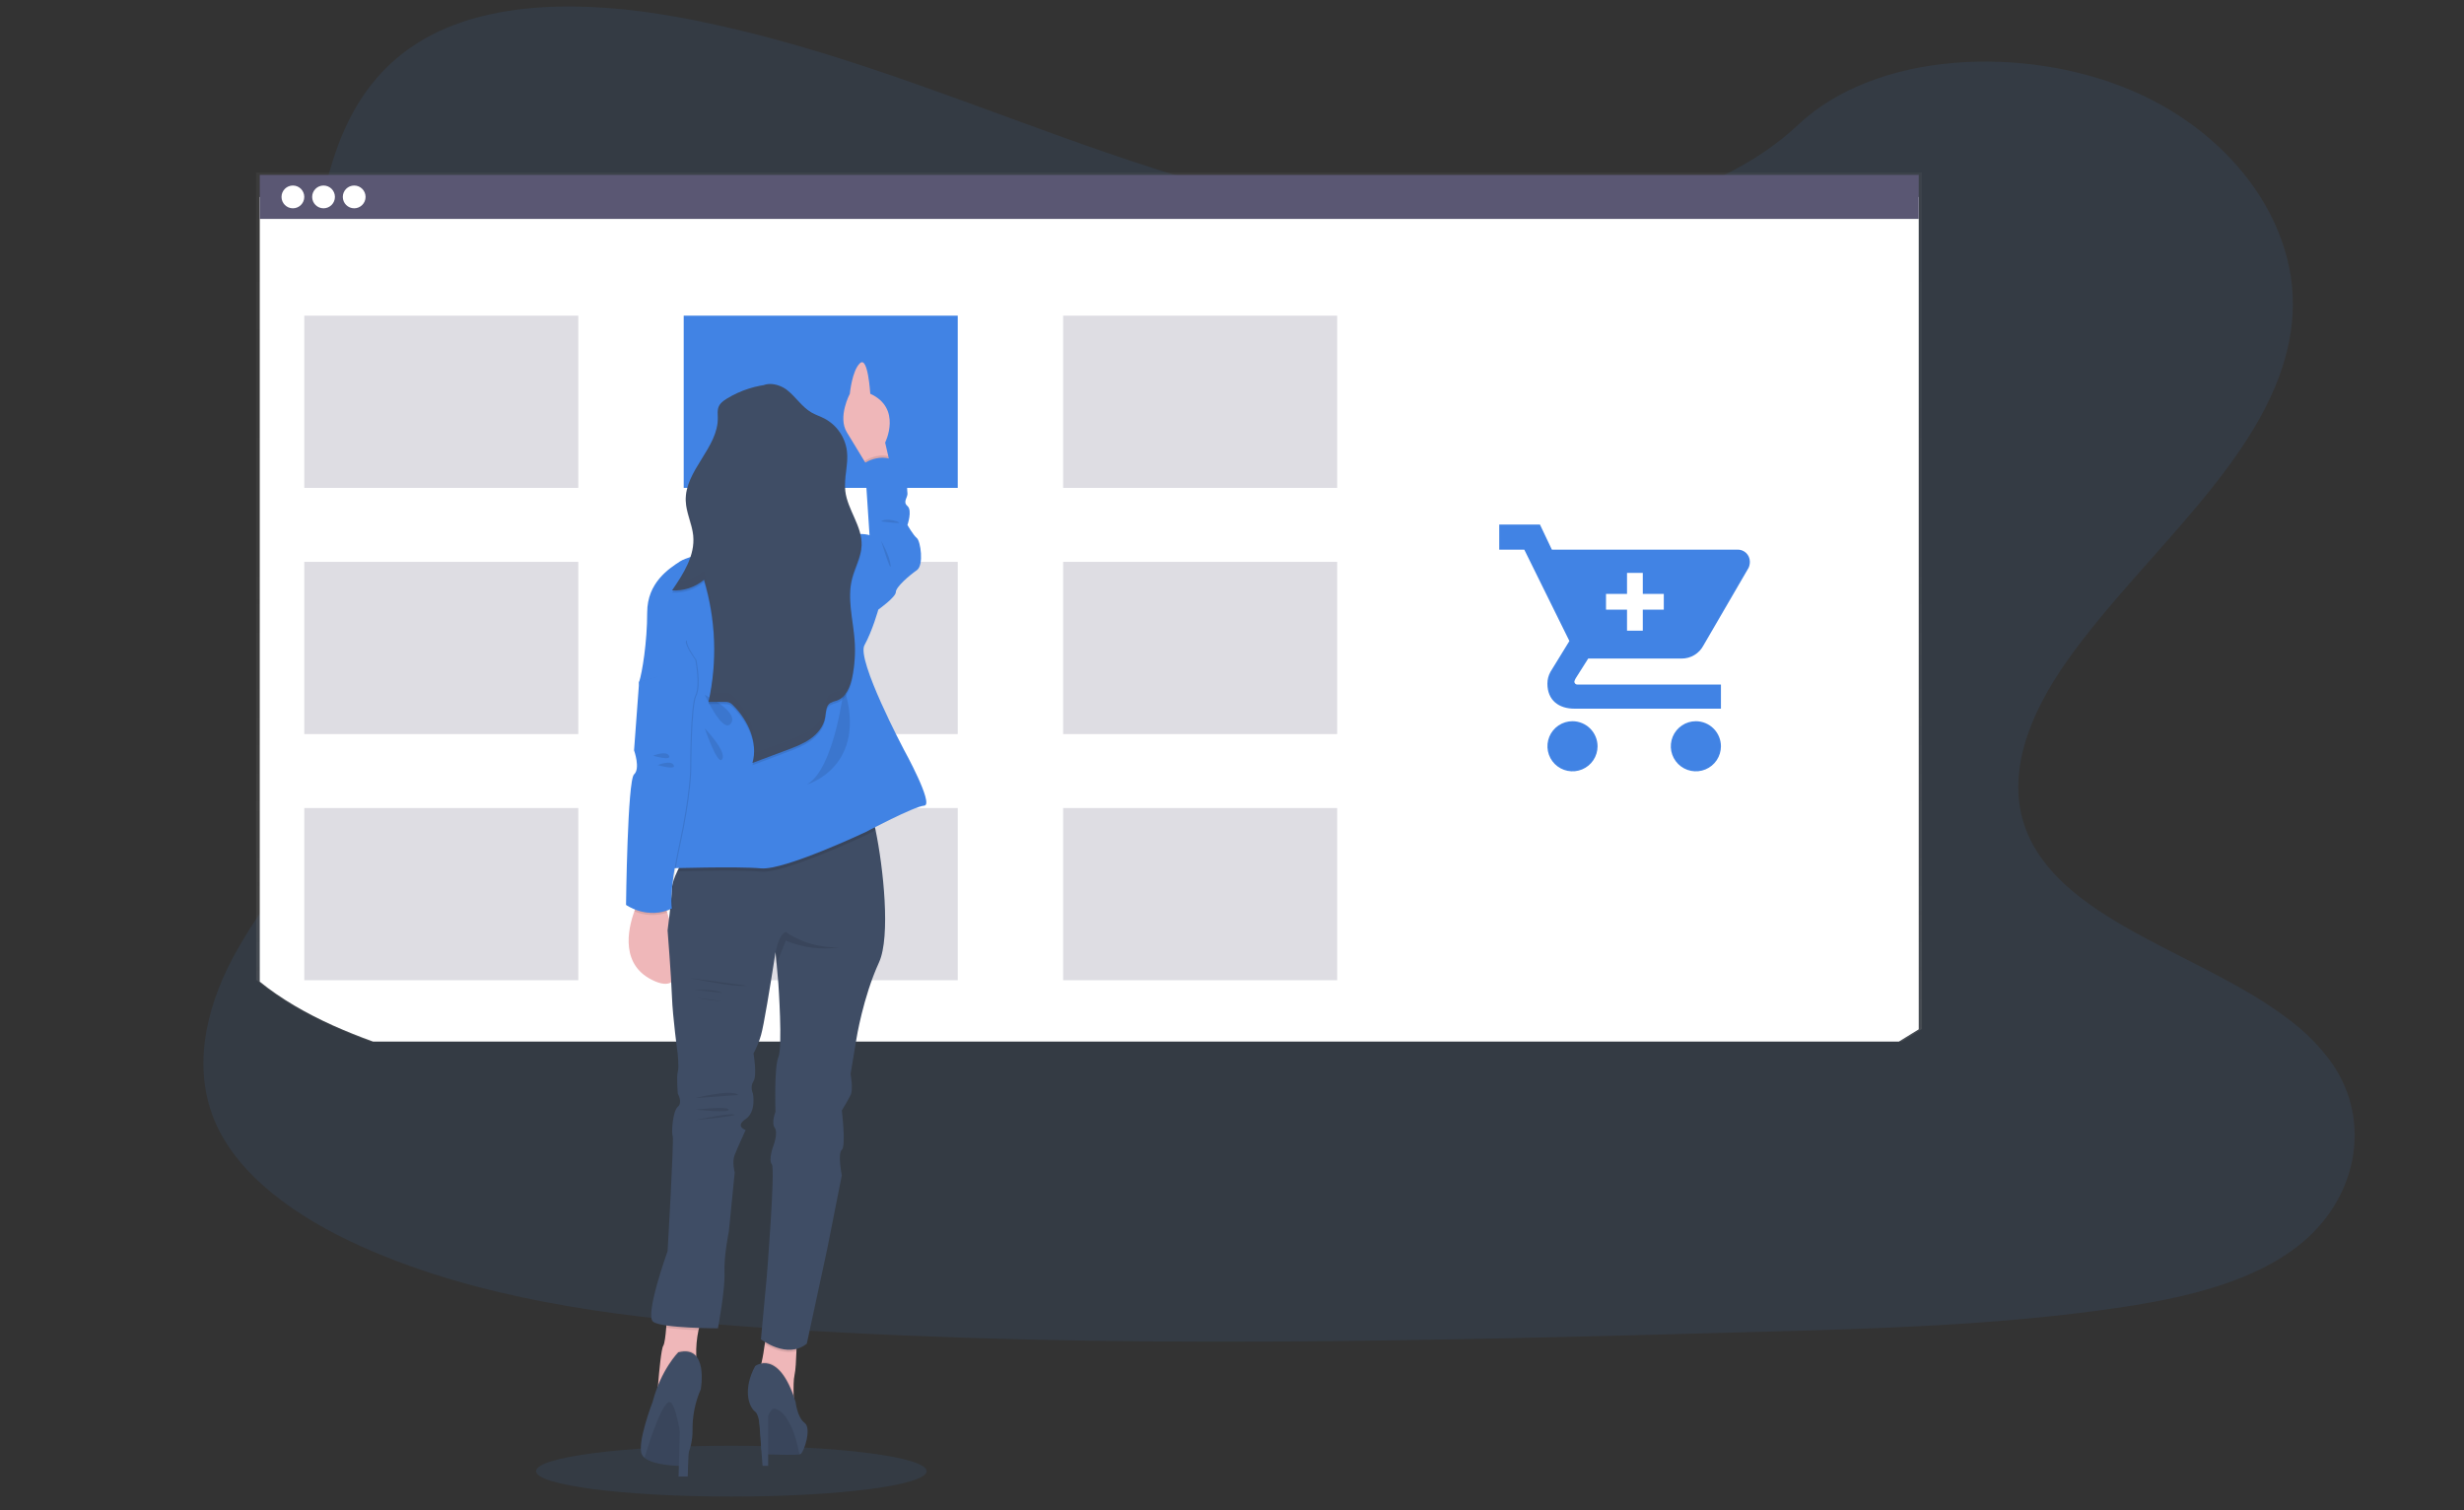 <svg width="186" height="114" viewBox="0 0 186 114" fill="none" xmlns="http://www.w3.org/2000/svg">
<rect x="0" y="0" width="186" height="114" fill="#333333" stroke="none"/>
<path opacity="0.1" d="M173.398 94.106C173.237 94.224 173.089 94.338 172.932 94.449C172.35 94.86 171.741 95.232 171.109 95.561C167.799 97.306 163.718 98.158 159.743 98.737C150.828 100.037 141.727 100.29 132.664 100.537C108.177 101.21 83.63 101.881 59.202 100.332C49.551 99.72 39.687 98.697 30.941 95.561C29.688 95.112 28.459 94.618 27.255 94.078C24.817 92.982 22.477 91.648 20.531 90.056C18.702 88.563 17.219 86.849 16.332 84.899C14.484 80.839 15.462 76.279 17.573 72.299C18.449 70.689 19.438 69.143 20.531 67.671C22.16 65.43 23.957 63.254 25.596 61.015C31.429 53.056 35.235 42.986 29.851 34.822C28.303 32.477 26.067 30.418 24.806 27.97C23.198 24.838 23.322 21.36 23.833 17.982C23.9 17.553 23.97 17.129 24.044 16.708C24.917 11.699 26.561 6.302 31.63 3.175C36.895 -0.074 44.371 0.09 50.905 1.245C61.067 3.059 70.44 6.836 79.913 10.247C89.386 13.657 99.296 16.773 109.707 17.107C118.9 17.403 129.623 15.188 135.724 9.431C141.65 3.84 152.789 3.413 160.818 6.791C166.329 9.109 170.44 13.285 172.174 17.982C172.525 18.925 172.778 19.902 172.929 20.897C173.068 21.806 173.113 22.727 173.064 23.646C173.04 24.1 172.993 24.548 172.929 24.992C171.587 34.261 161.931 41.572 156.061 49.851C153.193 53.895 151.168 58.753 153.14 63.114C156.148 69.759 166.608 72.122 172.925 77.067C174.114 77.967 175.161 79.04 176.03 80.252C179.094 84.653 177.963 90.597 173.398 94.106Z" fill="#4183E4"/>
<path opacity="0.1" d="M55.208 112.967C63.35 112.967 69.95 112.108 69.95 111.048C69.95 109.988 63.35 109.129 55.208 109.129C47.066 109.129 40.466 109.988 40.466 111.048C40.466 112.108 47.066 112.967 55.208 112.967Z" fill="#4183E4"/>
<path d="M145.082 77.671V13.018H19.333V73.962C20.939 75.303 22.87 76.43 24.885 77.357C25.877 77.814 26.89 78.232 27.925 78.611H143.582L145.082 77.671Z" fill="url(#paint0_linear)"/>
<path d="M144.839 77.698V14.869H19.608V74.098C21.207 75.402 23.131 76.498 25.133 77.403C26.122 77.844 27.132 78.25 28.163 78.622H143.341L144.839 77.698Z" fill="white"/>
<path d="M144.839 13.202H19.61V16.525H144.839V13.202Z" fill="#5A5773"/>
<path d="M22.11 15.723C22.585 15.723 22.969 15.338 22.969 14.864C22.969 14.389 22.585 14.004 22.11 14.004C21.636 14.004 21.251 14.389 21.251 14.864C21.251 15.338 21.636 15.723 22.11 15.723Z" fill="white"/>
<path d="M24.423 15.723C24.898 15.723 25.283 15.338 25.283 14.864C25.283 14.389 24.898 14.004 24.423 14.004C23.949 14.004 23.564 14.389 23.564 14.864C23.564 15.338 23.949 15.723 24.423 15.723Z" fill="white"/>
<path d="M26.737 15.723C27.211 15.723 27.596 15.338 27.596 14.864C27.596 14.389 27.211 14.004 26.737 14.004C26.262 14.004 25.877 14.389 25.877 14.864C25.877 15.338 26.262 15.723 26.737 15.723Z" fill="white"/>
<path d="M72.297 23.828H51.611V36.827H72.297V23.828Z" fill="#4183E4"/>
<path opacity="0.2" d="M43.655 23.828H22.969V36.827H43.655V23.828Z" fill="#5A5773"/>
<path opacity="0.2" d="M100.939 23.828H80.253V36.827H100.939V23.828Z" fill="#5A5773"/>
<path opacity="0.2" d="M43.655 42.411H22.969V55.41H43.655V42.411Z" fill="#5A5773"/>
<path opacity="0.2" d="M72.297 42.411H51.611V55.41H72.297V42.411Z" fill="#5A5773"/>
<path opacity="0.2" d="M100.939 42.411H80.253V55.41H100.939V42.411Z" fill="#5A5773"/>
<path opacity="0.2" d="M43.655 60.993H22.969V73.992H43.655V60.993Z" fill="#5A5773"/>
<path opacity="0.2" d="M72.297 60.993H51.611V73.992H72.297V60.993Z" fill="#5A5773"/>
<path opacity="0.2" d="M100.939 60.993H80.253V73.992H100.939V60.993Z" fill="#5A5773"/>
<path d="M67.228 35.214L65.801 35.719L65.283 34.86C64.886 34.199 64.336 33.295 63.931 32.638C63.214 31.482 64.151 29.722 64.151 29.722C64.151 29.722 64.32 27.955 64.923 27.41C65.526 26.865 65.694 29.722 65.694 29.722C68.114 30.822 66.817 33.408 66.817 33.408L67.053 34.434L67.228 35.214Z" fill="#EFB7B9"/>
<path opacity="0.1" d="M67.228 35.214L65.801 35.719L65.283 34.86V34.784C65.283 34.784 66.101 34.223 67.055 34.434L67.228 35.214Z" fill="black"/>
<path d="M64.923 41.003L65.638 40.398L65.28 34.95C65.28 34.95 67.131 33.683 68.5 35.665C68.5 35.665 68.445 36.875 68.5 37.206C68.555 37.536 68.115 37.867 68.5 38.196C68.885 38.525 68.5 39.627 68.5 39.627C68.5 39.627 68.935 40.398 69.21 40.617C69.485 40.837 69.761 42.654 69.21 43.039C68.659 43.423 67.625 44.305 67.625 44.69C67.625 45.075 66.303 46.012 66.303 46.012L65.143 44.477L64.923 41.003Z" fill="#4183E4"/>
<path d="M49.458 74.077C46.791 72.946 47.383 70.182 47.885 68.79C47.986 68.508 48.103 68.233 48.238 67.965L49.734 67.057C49.734 67.057 50.04 67.836 50.366 68.88C51.124 71.309 51.995 75.155 49.458 74.077Z" fill="#EFB7B9"/>
<path d="M53.125 99.296C52.944 99.648 52.811 100.022 52.728 100.409C52.596 101.031 52.539 101.667 52.556 102.303C52.567 102.743 52.604 103.031 52.604 103.031L49.633 105.075C49.633 105.075 49.65 104.835 49.679 104.484C49.756 103.548 49.916 101.811 50.066 101.586C50.171 101.431 50.243 100.804 50.29 100.222C50.336 99.641 50.354 99.131 50.354 99.131C50.354 99.131 53.93 97.79 53.125 99.296Z" fill="#EFB7B9"/>
<path d="M60.142 100.762C60.142 100.762 60.142 101.33 60.121 101.991C60.1 102.652 60.06 103.432 59.977 103.795C59.9 104.128 59.895 104.74 59.91 105.305C59.929 105.966 59.977 106.56 59.977 106.56C59.977 106.56 56.943 103.692 57.253 103.465C57.336 103.404 57.418 103.159 57.493 102.834C57.586 102.438 57.669 101.909 57.731 101.46C57.805 100.924 57.852 100.493 57.852 100.493L60.142 100.762Z" fill="#EFB7B9"/>
<path opacity="0.1" d="M53.125 99.296C52.944 99.648 52.811 100.022 52.728 100.409C51.915 100.387 51.103 100.325 50.296 100.222C50.341 99.654 50.361 99.131 50.361 99.131C50.361 99.131 53.93 97.79 53.125 99.296Z" fill="black"/>
<path opacity="0.1" d="M60.142 100.762C60.142 100.762 60.142 101.33 60.121 101.991C59.175 102.233 58.202 101.749 57.731 101.462C57.805 100.927 57.852 100.496 57.852 100.496L60.142 100.762Z" fill="black"/>
<path d="M66.353 72.647C65.143 75.291 64.647 78.426 64.647 78.426L64.207 81.07C64.207 81.07 64.427 82.225 64.207 82.665C63.986 83.105 63.546 83.822 63.546 83.822C63.546 83.822 63.876 86.518 63.546 86.793C63.215 87.068 63.546 88.719 63.546 88.719L62.445 94.27L60.904 101.424C59.418 102.636 57.441 101.095 57.441 101.095L57.877 96.417C57.877 96.417 58.538 88.222 58.263 87.886C57.988 87.55 58.372 86.51 58.372 86.51C58.372 86.51 58.758 85.519 58.483 85.134C58.209 84.749 58.538 83.923 58.538 83.923C58.538 83.923 58.428 80.566 58.758 79.795C59.089 79.025 58.758 74.258 58.758 74.258L58.626 72.774L58.55 71.952L58.543 71.871C58.543 71.871 58.493 72.2 58.411 72.71C58.167 74.264 57.649 77.482 57.444 78.144C57.305 78.622 57.116 79.083 56.88 79.52C56.88 79.52 57.166 81.171 56.88 81.612C56.595 82.052 56.837 82.547 56.837 82.547C56.837 82.547 57.111 83.923 56.285 84.473C55.459 85.023 56.285 85.299 56.285 85.299C56.285 85.299 55.68 86.621 55.461 87.17C55.241 87.718 55.461 88.492 55.461 88.492L55.02 92.949C55.02 92.949 54.634 94.819 54.69 96.085C54.745 97.352 54.194 100.267 54.194 100.267C54.194 100.267 49.956 100.267 49.304 99.772C48.651 99.276 50.394 94.441 50.394 94.441C50.394 94.441 50.89 85.966 50.779 85.746C50.668 85.527 50.779 83.874 51.165 83.545C51.551 83.216 51.165 82.554 51.165 82.554C51.165 82.554 51.055 81.232 51.165 80.903C51.274 80.574 51.148 79.472 51.148 79.472C51.148 79.472 50.779 76.775 50.724 75.234C50.67 73.693 50.394 70.227 50.394 70.227C50.394 70.227 50.682 68.083 50.726 67.062C50.742 66.687 50.91 66.218 51.122 65.776C51.361 65.278 51.634 64.797 51.942 64.338C51.942 64.338 64.981 60.484 65.529 60.867C65.674 60.969 65.885 61.66 66.094 62.661C66.676 65.457 67.244 70.704 66.353 72.647Z" fill="#3F4D65"/>
<path d="M58.319 39.011C60.417 39.011 62.117 37.311 62.117 35.214C62.117 33.117 60.417 31.416 58.319 31.416C56.222 31.416 54.522 33.117 54.522 35.214C54.522 37.311 56.222 39.011 58.319 39.011Z" fill="#A1616A"/>
<path opacity="0.1" d="M66.094 62.664C65.657 62.888 65.363 63.043 65.363 63.043C65.363 63.043 59.2 65.96 57.447 65.795C56.091 65.663 52.629 65.738 51.121 65.775C51.359 65.277 51.633 64.796 51.941 64.337C51.941 64.337 64.981 60.484 65.529 60.867C65.674 60.972 65.885 61.66 66.094 62.664Z" fill="black"/>
<path d="M55.677 41.278C55.677 41.278 52.16 41.834 51.33 42.378C50.5 42.923 48.855 43.975 48.855 46.231C48.855 48.487 48.471 50.799 48.25 51.459C48.029 52.118 51.717 57.457 51.717 57.457L50.395 65.548C50.395 65.548 55.682 65.383 57.443 65.548C59.204 65.713 65.365 62.796 65.365 62.796C65.365 62.796 68.997 60.87 69.768 60.813C70.538 60.756 68.226 56.575 68.226 56.575C68.226 56.575 64.648 49.808 65.254 48.707C65.859 47.606 66.303 46.01 66.303 46.01L65.642 40.398C65.642 40.398 64.652 40.068 63.826 40.673C63 41.278 60.194 40.948 60.194 40.948L55.677 41.278Z" fill="#4183E4"/>
<path opacity="0.1" d="M49.707 51.074L48.327 51.459L47.945 56.638C47.945 56.638 48.44 58.014 47.945 58.454C47.449 58.894 47.339 68.305 47.339 68.305C47.339 68.305 48.936 69.46 50.806 68.58C50.806 68.58 50.532 67.534 51.358 63.737C52.184 59.94 52.182 58.014 52.182 58.014C52.182 58.014 52.182 53.28 52.568 52.51C52.954 51.739 52.568 49.813 52.568 49.813C52.568 49.813 51.798 48.768 51.852 48.383C51.906 47.998 49.707 51.074 49.707 51.074Z" fill="black"/>
<path opacity="0.1" d="M50.366 68.884C49.556 69.157 48.674 69.125 47.885 68.794C47.986 68.512 48.103 68.237 48.238 67.969L49.734 67.061C49.734 67.061 50.045 67.84 50.366 68.884Z" fill="black"/>
<path d="M49.623 51.074L48.247 51.459L47.863 56.638C47.863 56.638 48.358 58.014 47.863 58.454C47.367 58.894 47.257 68.305 47.257 68.305C47.257 68.305 48.855 69.459 50.724 68.575C50.724 68.575 50.45 67.529 51.274 63.732C52.099 59.934 52.1 58.008 52.1 58.008C52.1 58.008 52.1 53.275 52.485 52.504C52.87 51.734 52.485 49.808 52.485 49.808C52.485 49.808 51.715 48.762 51.77 48.378C51.825 47.993 49.623 51.074 49.623 51.074Z" fill="#4183E4"/>
<path opacity="0.1" d="M63.712 51.899C63.712 51.899 62.997 58.062 60.905 59.219C60.905 59.219 65.583 57.899 63.712 51.899Z" fill="black"/>
<path opacity="0.1" d="M53.202 52.45C53.202 52.45 55.787 53.715 55.184 54.595C54.581 55.476 53.202 52.45 53.202 52.45Z" fill="black"/>
<path opacity="0.1" d="M53.202 54.981C53.202 54.981 54.852 56.688 54.523 57.293C54.194 57.898 53.202 54.981 53.202 54.981Z" fill="black"/>
<path opacity="0.1" d="M66.519 40.838C66.519 40.838 67.166 41.938 67.228 42.654C67.29 43.371 66.519 40.838 66.519 40.838Z" fill="black"/>
<path opacity="0.1" d="M66.519 39.352C66.519 39.352 66.844 39.076 67.674 39.352C68.504 39.629 66.519 39.352 66.519 39.352Z" fill="black"/>
<path opacity="0.1" d="M63.341 71.518C61.977 71.712 60.587 71.534 59.316 71.003L58.622 72.779L58.545 71.957C58.659 71.267 58.88 70.528 59.316 70.342C59.316 70.342 60.844 71.559 63.341 71.518Z" fill="black"/>
<path opacity="0.1" d="M52.052 73.83C52.052 73.83 55.437 74.532 56.386 74.408L52.052 73.83Z" fill="black"/>
<path opacity="0.1" d="M52.403 74.717C52.403 74.717 53.848 74.655 54.569 74.944L52.403 74.717Z" fill="black"/>
<path opacity="0.1" d="M52.568 75.316C53.228 75.456 53.897 75.544 54.57 75.58L52.568 75.316Z" fill="black"/>
<path opacity="0.1" d="M52.485 82.89C52.547 82.849 55.375 82.188 55.726 82.662L52.485 82.89Z" fill="black"/>
<path opacity="0.1" d="M52.485 83.757C52.485 83.757 54.941 83.467 55.003 83.757C55.065 84.046 52.485 83.757 52.485 83.757Z" fill="black"/>
<path opacity="0.1" d="M52.485 84.541C52.485 84.541 55.106 83.999 55.416 84.131C55.725 84.263 52.485 84.541 52.485 84.541Z" fill="black"/>
<path opacity="0.1" d="M52.609 103.033L49.638 105.076C49.638 105.076 49.655 104.837 49.684 104.485C50.345 102.859 51.206 102.002 51.206 102.002C51.876 101.827 52.299 101.988 52.562 102.304C52.572 102.743 52.609 103.033 52.609 103.033Z" fill="black"/>
<path d="M52.899 104.869C52.479 105.827 52.268 106.863 52.279 107.909C52.296 108.766 52.078 109.612 51.65 110.355C51.588 110.46 51.518 110.56 51.441 110.654C51.441 110.654 49.376 110.637 48.653 110.038C48.572 109.974 48.506 109.893 48.459 109.8C48.045 108.975 49.264 105.818 49.264 105.818C49.904 103.383 51.203 102.082 51.203 102.082C53.517 101.483 52.899 104.869 52.899 104.869Z" fill="#3F4D65"/>
<path opacity="0.1" d="M51.65 110.349C51.588 110.453 51.518 110.553 51.441 110.647C51.441 110.647 49.376 110.63 48.653 110.032C49.009 108.855 50.143 105.296 50.674 105.901C51.174 106.469 51.522 109.204 51.65 110.349Z" fill="black"/>
<path d="M51.367 106.122L51.223 111.454H51.915C51.915 111.454 52.028 106.776 52.337 106.122C52.646 105.467 51.367 106.122 51.367 106.122Z" fill="#3F4D65"/>
<path opacity="0.1" d="M59.977 106.56C59.977 106.56 56.943 103.692 57.253 103.465C57.336 103.404 57.418 103.159 57.493 102.834C58.076 102.733 59.08 102.976 59.91 105.305C59.929 105.966 59.977 106.56 59.977 106.56Z" fill="black"/>
<path d="M60.43 109.759C60.407 109.769 60.383 109.776 60.358 109.78C60.001 109.842 58.686 109.807 57.949 109.78C57.815 109.776 57.687 109.719 57.593 109.622C57.499 109.525 57.446 109.396 57.446 109.261C57.446 109.063 57.446 108.821 57.43 108.563C57.396 107.749 57.298 106.78 57.006 106.562C56.489 106.165 56.08 104.82 57.006 103.116C57.006 103.116 58.779 101.761 60.059 105.833C60.059 105.833 60.183 106.995 60.74 107.408C61.296 107.82 60.679 109.642 60.43 109.759Z" fill="#3F4D65"/>
<path opacity="0.1" d="M60.355 109.78C59.998 109.842 58.683 109.807 57.947 109.78C57.812 109.776 57.684 109.719 57.59 109.622C57.496 109.525 57.443 109.396 57.443 109.261C57.443 109.063 57.443 108.821 57.427 108.563C57.651 107.577 57.972 106.562 58.386 106.33C58.388 106.329 59.64 106.188 60.355 109.78Z" fill="black"/>
<path d="M57.23 106.21L57.563 110.647H57.986V105.832L57.23 106.21Z" fill="#3F4D65"/>
<path opacity="0.1" d="M58.264 29.163C57.065 29.252 55.904 29.625 54.877 30.251C54.613 30.41 54.349 30.605 54.239 30.892C54.144 31.14 54.184 31.42 54.188 31.685C54.223 33.961 51.685 35.683 51.765 37.958C51.796 38.861 52.25 39.701 52.333 40.602C52.472 42.103 51.584 43.484 50.732 44.728C51.609 44.782 52.473 44.495 53.145 43.928C54.043 46.922 54.159 50.097 53.482 53.148H54.699C54.819 53.139 54.94 53.154 55.055 53.192C55.161 53.242 55.257 53.314 55.336 53.402C56.474 54.535 57.237 56.209 56.802 57.756L59.393 56.784C60.013 56.552 60.642 56.315 61.181 55.932C61.72 55.548 62.172 54.992 62.286 54.339C62.356 53.943 62.334 53.469 62.66 53.239C62.821 53.154 62.993 53.09 63.17 53.05C63.882 52.799 64.196 51.977 64.341 51.237C64.519 50.329 64.574 49.401 64.507 48.478C64.392 46.932 63.934 45.361 64.311 43.852C64.524 43.005 64.997 42.215 65.035 41.34C65.098 39.898 63.97 38.656 63.802 37.222C63.685 36.222 64.046 35.211 63.928 34.212C63.862 33.696 63.674 33.204 63.378 32.776C63.081 32.349 62.687 32 62.227 31.757C61.908 31.593 61.566 31.484 61.251 31.303C60.533 30.886 60.075 30.137 59.423 29.621C58.772 29.106 57.686 28.912 57.196 29.582L58.264 29.163Z" fill="black"/>
<path d="M58.264 28.997C57.065 29.087 55.904 29.459 54.877 30.085C54.613 30.245 54.349 30.439 54.239 30.726C54.144 30.975 54.184 31.255 54.188 31.519C54.223 33.796 51.685 35.518 51.765 37.794C51.796 38.695 52.25 39.536 52.333 40.438C52.472 41.939 51.584 43.32 50.732 44.566C51.609 44.617 52.472 44.331 53.145 43.766C54.043 46.759 54.159 49.932 53.482 52.983H54.699C54.819 52.974 54.94 52.99 55.055 53.028C55.162 53.078 55.257 53.148 55.336 53.236C56.474 54.371 57.237 56.044 56.802 57.59L59.393 56.619C60.013 56.386 60.642 56.15 61.181 55.766C61.72 55.383 62.172 54.827 62.286 54.174C62.356 53.777 62.334 53.304 62.66 53.074C62.821 52.988 62.993 52.925 63.17 52.885C63.882 52.634 64.196 51.812 64.341 51.071C64.52 50.163 64.577 49.234 64.511 48.31C64.396 46.764 63.938 45.193 64.315 43.684C64.528 42.837 65.001 42.047 65.039 41.172C65.102 39.73 63.974 38.488 63.806 37.054C63.689 36.054 64.049 35.045 63.932 34.044C63.866 33.528 63.677 33.036 63.381 32.609C63.085 32.181 62.691 31.832 62.231 31.59C61.912 31.426 61.57 31.316 61.255 31.136C60.537 30.718 60.079 29.969 59.427 29.453C58.776 28.938 57.69 28.744 57.2 29.414L58.264 28.997Z" fill="#3F4D65"/>
<g opacity="0.1">
<path opacity="0.1" d="M54.185 30.97C54.18 31.02 54.177 31.072 54.177 31.123C54.181 31.073 54.184 31.021 54.185 30.97Z" fill="black"/>
<path opacity="0.1" d="M63.792 36.261C63.839 35.56 63.995 34.857 63.937 34.159C63.894 34.86 63.737 35.563 63.792 36.261Z" fill="black"/>
<path opacity="0.1" d="M52.333 39.744C52.256 38.924 51.874 38.157 51.785 37.339C51.767 37.489 51.76 37.64 51.765 37.791C51.796 38.684 52.239 39.518 52.329 40.406C52.351 40.186 52.352 39.964 52.333 39.744Z" fill="black"/>
<path opacity="0.1" d="M64.32 42.999C64.197 43.537 64.152 44.09 64.188 44.641C64.201 44.32 64.246 44.001 64.32 43.688C64.533 42.841 65.006 42.052 65.045 41.177C65.051 41.021 65.044 40.865 65.024 40.711C64.921 41.498 64.51 42.23 64.32 42.999Z" fill="black"/>
<path opacity="0.1" d="M53.145 43.071C52.593 43.533 51.911 43.81 51.194 43.864C51.043 44.099 50.887 44.329 50.732 44.556C51.609 44.608 52.472 44.322 53.145 43.757C53.627 45.364 53.886 47.029 53.914 48.707C53.953 46.8 53.694 44.898 53.145 43.071Z" fill="black"/>
<path opacity="0.1" d="M64.346 50.379C64.2 51.119 63.886 51.941 63.174 52.191C62.996 52.231 62.825 52.295 62.664 52.381C62.338 52.611 62.36 53.087 62.29 53.481C62.176 54.134 61.726 54.689 61.185 55.067C60.645 55.445 60.017 55.688 59.397 55.921L56.925 56.846C56.912 57.094 56.872 57.34 56.806 57.58L59.397 56.608C60.017 56.376 60.646 56.139 61.185 55.756C61.724 55.373 62.176 54.816 62.29 54.163C62.36 53.767 62.338 53.293 62.664 53.063C62.825 52.978 62.997 52.914 63.174 52.874C63.886 52.623 64.2 51.801 64.346 51.061C64.496 50.291 64.558 49.506 64.532 48.721C64.514 49.278 64.452 49.832 64.346 50.379Z" fill="black"/>
<path opacity="0.1" d="M55.34 52.54C55.261 52.452 55.166 52.38 55.059 52.33C54.944 52.292 54.823 52.277 54.703 52.285H53.623C53.581 52.515 53.536 52.745 53.491 52.974H54.708C54.829 52.965 54.949 52.98 55.064 53.019C55.171 53.068 55.267 53.139 55.345 53.227C56.178 54.057 56.809 55.176 56.917 56.323C57.05 54.951 56.339 53.539 55.34 52.54Z" fill="black"/>
</g>
<path opacity="0.1" d="M49.301 57.045C49.301 57.045 50.284 56.632 50.504 57.045C50.723 57.457 49.301 57.045 49.301 57.045Z" fill="black"/>
<path opacity="0.1" d="M49.648 57.752C49.648 57.752 50.632 57.339 50.853 57.752C51.073 58.164 49.648 57.752 49.648 57.752Z" fill="black"/>
<path d="M118.703 54.44C118.329 54.44 117.963 54.55 117.652 54.758C117.341 54.966 117.099 55.261 116.956 55.607C116.812 55.953 116.775 56.333 116.848 56.7C116.921 57.067 117.101 57.404 117.366 57.669C117.63 57.933 117.967 58.113 118.334 58.186C118.701 58.259 119.081 58.222 119.427 58.078C119.773 57.935 120.068 57.693 120.276 57.382C120.484 57.071 120.595 56.705 120.595 56.331C120.593 55.83 120.393 55.349 120.039 54.995C119.685 54.641 119.204 54.441 118.703 54.44ZM113.173 39.597V41.489H115.064L118.469 48.386L117.046 50.703C116.89 50.977 116.809 51.287 116.809 51.602C116.809 52.868 117.675 53.493 118.848 53.493H129.908V51.674H119.08C119.048 51.676 119.017 51.671 118.987 51.66C118.957 51.649 118.931 51.632 118.908 51.609C118.886 51.587 118.868 51.56 118.857 51.531C118.846 51.501 118.841 51.469 118.843 51.438C118.868 51.356 118.902 51.277 118.944 51.202L119.889 49.71H126.935C127.276 49.713 127.61 49.622 127.902 49.447C128.194 49.271 128.432 49.019 128.59 48.717L131.996 42.861C132.063 42.712 132.095 42.55 132.092 42.387C132.09 42.266 132.064 42.145 132.016 42.034C131.967 41.922 131.897 41.822 131.808 41.738C131.72 41.654 131.616 41.589 131.502 41.546C131.388 41.503 131.267 41.484 131.145 41.489H117.146L116.247 39.597H113.173ZM128.015 54.44C127.641 54.44 127.275 54.551 126.965 54.759C126.654 54.967 126.412 55.262 126.269 55.608C126.126 55.954 126.088 56.334 126.161 56.701C126.235 57.068 126.415 57.404 126.679 57.669C126.944 57.933 127.281 58.113 127.648 58.186C128.015 58.259 128.395 58.222 128.741 58.078C129.086 57.935 129.381 57.693 129.589 57.382C129.797 57.071 129.908 56.705 129.908 56.331C129.907 55.83 129.707 55.349 129.352 54.995C128.997 54.64 128.517 54.441 128.015 54.44Z" fill="#4183E4"/>
<path d="M125.595 44.83H124.009V43.244H122.819V44.83H121.233V46.02H122.819V47.606H124.009V46.02H125.595V44.83Z" fill="white"/>
<defs>
<linearGradient id="paint0_linear" x1="82.207" y1="78.611" x2="82.207" y2="13.018" gradientUnits="userSpaceOnUse">
<stop stop-color="#808080" stop-opacity="0.25"/>
<stop offset="0.54" stop-color="#808080" stop-opacity="0.12"/>
<stop offset="1" stop-color="#808080" stop-opacity="0.1"/>
</linearGradient>
</defs>
</svg>
